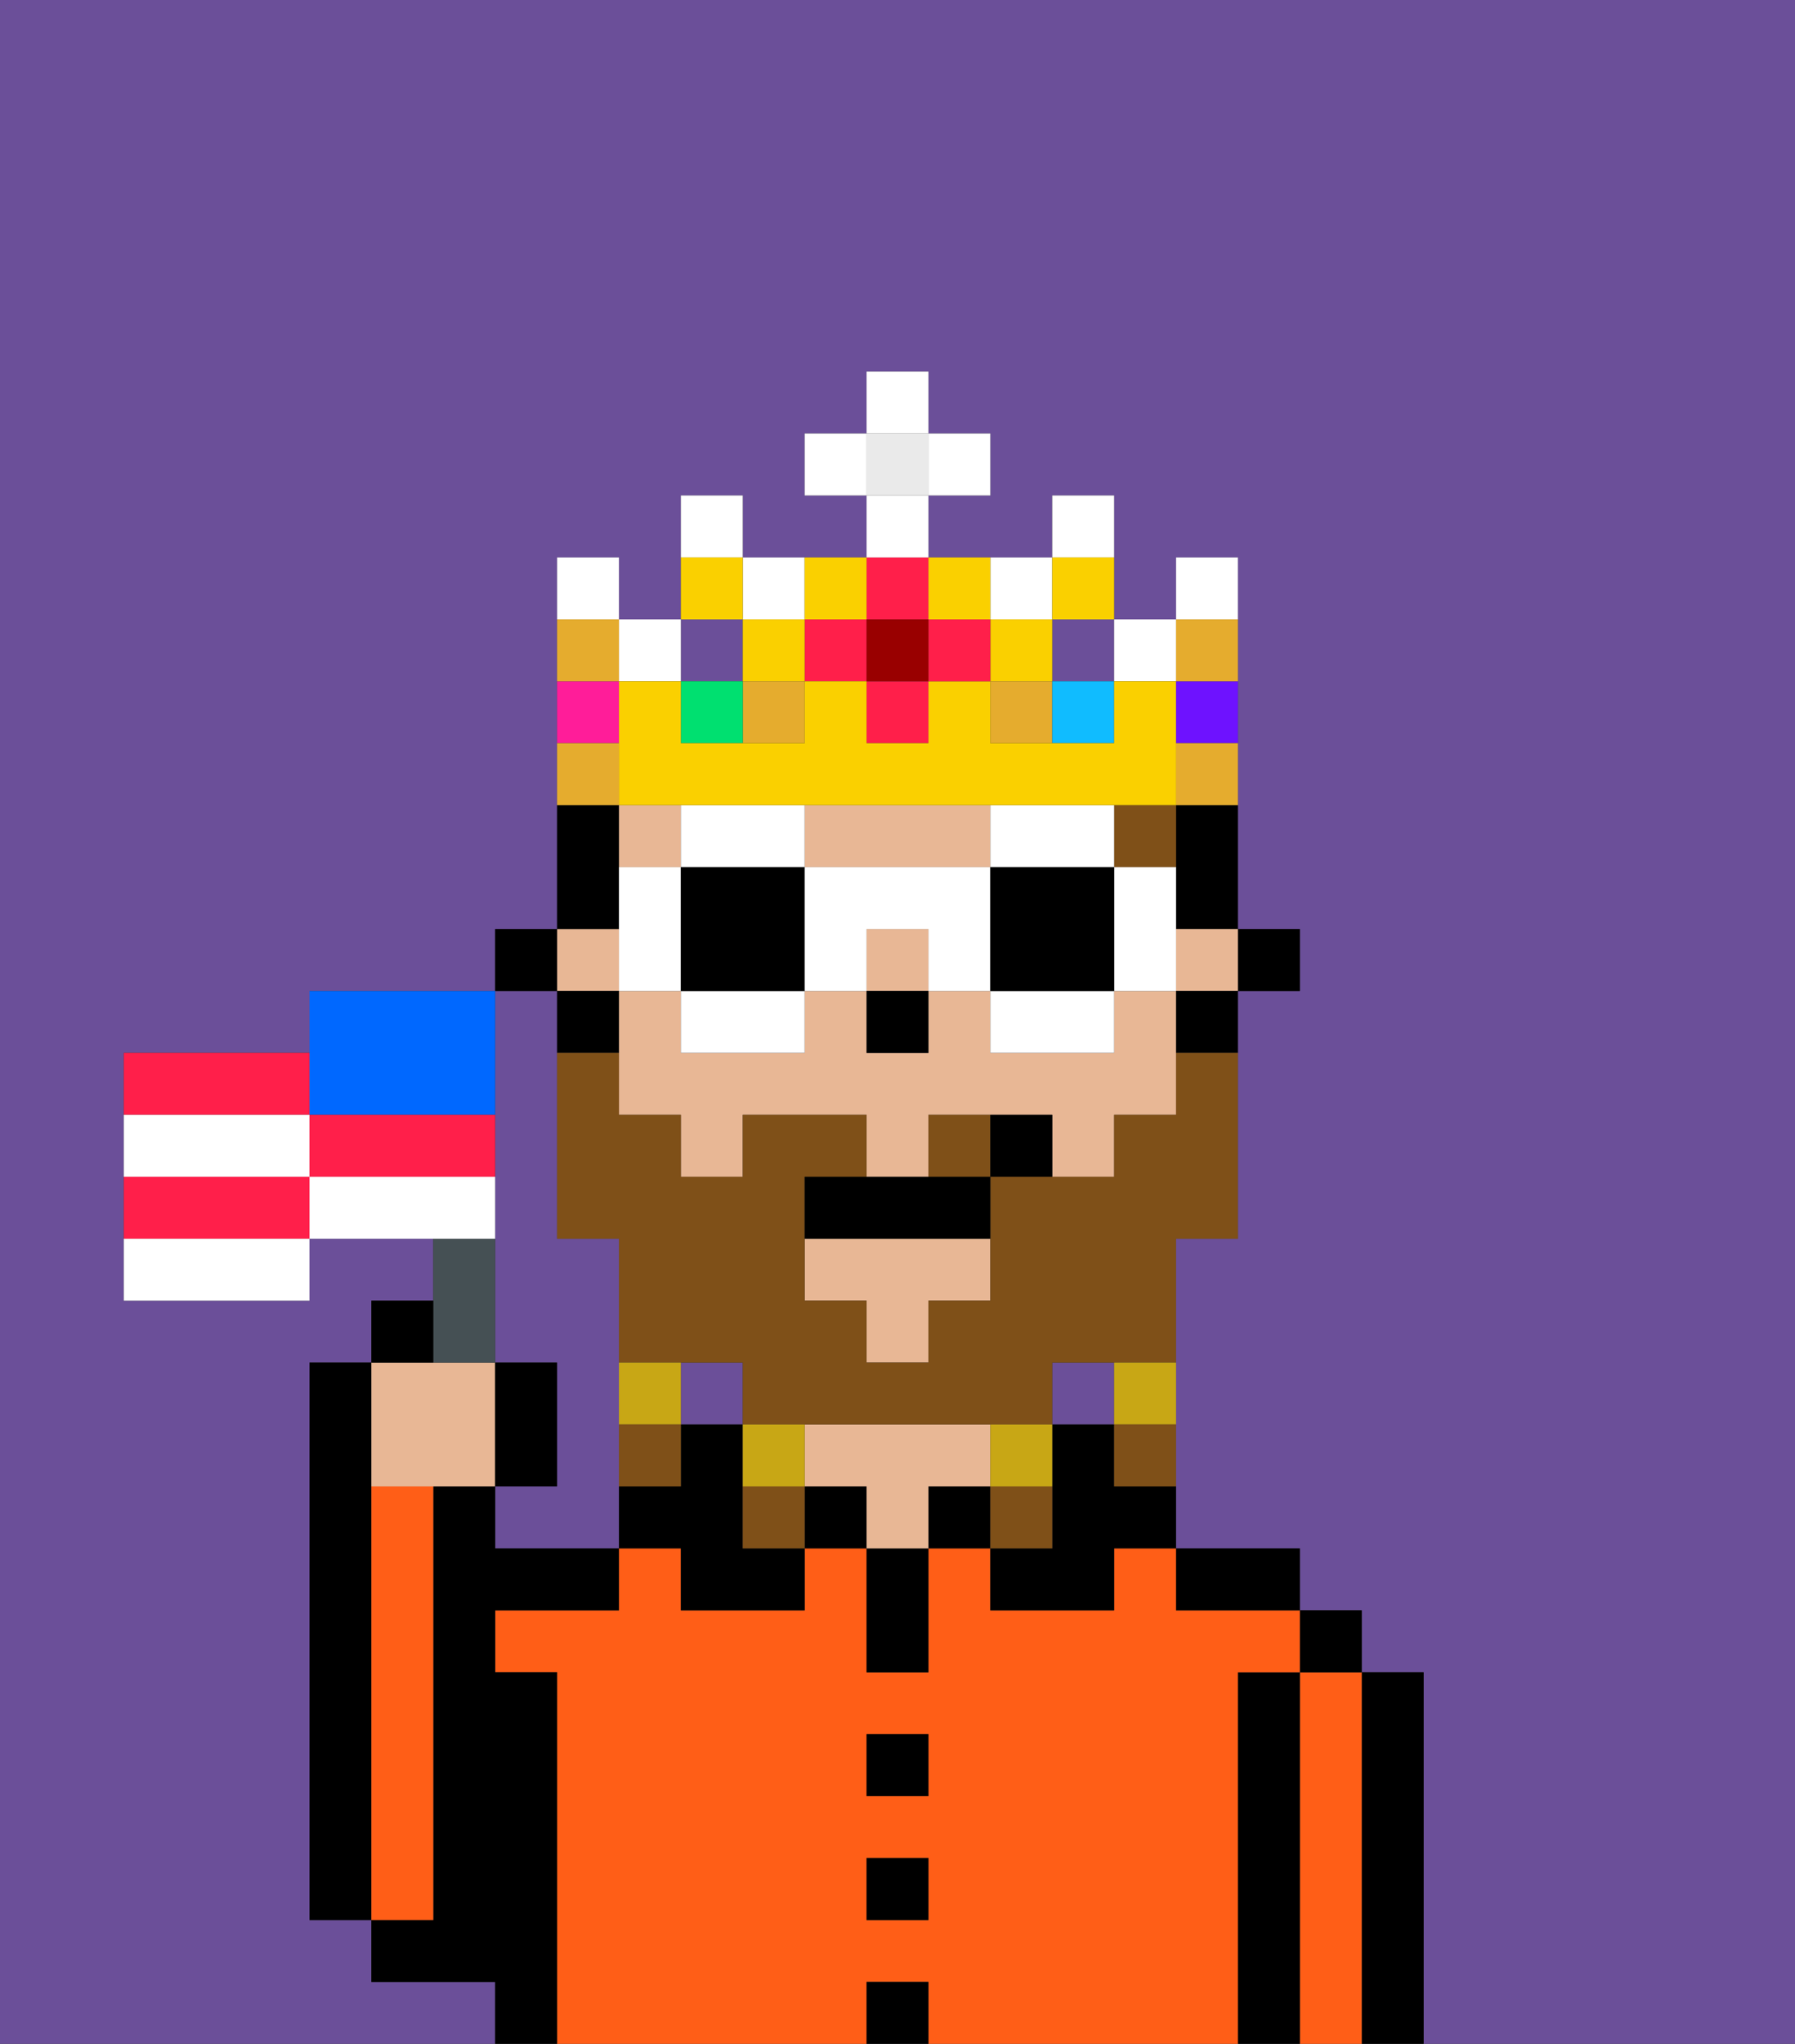 <svg xmlns="http://www.w3.org/2000/svg" viewBox="0 0 29 33"><rect x="0" y="0" width="29" height="33" fill="#333333" stroke="none"/><defs><style>polygon,rect,path{shape-rendering:crispedges;}.za68-1{fill:#6b4f99;}.za68-2{fill:#000000;}.za68-3{fill:#ff5e17;}.za68-4{fill:#e8b795;}.za68-5{fill:#7f5018;}.za68-6{fill:#7f5018;}.za68-7{fill:#c8a715;}.za68-8{fill:#ffffff;}.za68-9{fill:#e5ac2e;}.za68-10{fill:#ff1f4a;}.za68-11{fill:#fad000;}.za68-12{fill:#00e070;}.za68-13{fill:#ff1d99;}.za68-14{fill:#10bcff;}.za68-15{fill:#6e12ff;}.za68-16{fill:#900;}.za68-17{fill:#eaeaea;}.za68-18{fill:#455054;}.za68-19{fill:#ffffff;}.za68-20{fill:#0068ff;}</style></defs><path class="za68-1" d="M8,19v3H9v2H8v1h2V20H9V16H8v3Z"/><path class="za68-1" d="M0,33H8V32H6V31H5V22H6V21H7V20H5v1H2V17H5V16H8V15H9V9h1v1h1V8h1V9h2V8H13V7h1V6h1V7h1V8H15V9h2V8h1v2h1V9h1v6h1v1H20v4H19v5h2v1h1v1h1v6h6V0H0Z"/><rect class="za68-1" x="17" y="22" width="1" height="1"/><rect class="za68-1" x="11" y="22" width="1" height="1"/><path class="za68-2" d="M6,24V22H5v9H6V24Z"/><path class="za68-2" d="M23,27H22v6h1V27Z"/><path class="za68-3" d="M22,27H21v6h1V27Z"/><rect class="za68-2" x="21" y="26" width="1" height="1"/><path class="za68-2" d="M21,27H20v6h1V27Z"/><path class="za68-3" d="M20,27h1V26H19V25H18v1H16V25H15v2H14V25H13v1H11V25H10v1H8v1H9v6h5V32h1v1h5V27Zm-5,4H14V30h1Zm0-2H14V28h1Z"/><path class="za68-2" d="M20,26h1V25H19v1Z"/><path class="za68-2" d="M18,23H17v2H16v1h2V25h1V24H18Z"/><rect class="za68-2" x="15" y="24" width="1" height="1"/><rect class="za68-2" x="14" y="32" width="1" height="1"/><rect class="za68-2" x="14" y="30" width="1" height="1"/><rect class="za68-2" x="14" y="28" width="1" height="1"/><path class="za68-2" d="M14,26v1h1V25H14Z"/><rect class="za68-2" x="13" y="24" width="1" height="1"/><path class="za68-4" d="M16,24V23H13v1h1v1h1V24Z"/><path class="za68-2" d="M12,24V23H11v1H10v1h1v1h2V25H12Z"/><path class="za68-2" d="M9,27H8V26h2V25H8V24H7v7H6v1H8v1H9V27Z"/><path class="za68-3" d="M7,30V24H6v7H7Z"/><rect class="za68-2" x="20" y="15" width="1" height="1"/><path class="za68-2" d="M19,14v1h1V13H19Z"/><path class="za68-4" d="M14,14h2V13H13v1Z"/><rect class="za68-4" x="9" y="15" width="1" height="1"/><rect class="za68-4" x="19" y="15" width="1" height="1"/><rect class="za68-4" x="14" y="15" width="1" height="1"/><polygon class="za68-4" points="13 21 14 21 14 22 15 22 15 21 16 21 16 20 13 20 13 21"/><rect class="za68-4" x="10" y="13" width="1" height="1"/><path class="za68-4" d="M10,18h1v1h1V18h2v1h1V18h2v1h1V18h1V16H18v1H16V16H15v1H14V16H13v1H11V16H10v2Z"/><path class="za68-2" d="M19,17h1V16H19Z"/><path class="za68-2" d="M10,14V13H9v2h1Z"/><path class="za68-2" d="M10,16H9v1h1Z"/><rect class="za68-2" x="8" y="15" width="1" height="1"/><rect class="za68-2" x="14" y="16" width="1" height="1"/><rect class="za68-5" x="18" y="13" width="1" height="1"/><path class="za68-6" d="M15,18v1h1V18Z"/><path class="za68-6" d="M19,18H18v1H16v2H15v1H14V21H13V19h1V18H12v1H11V18H10V17H9v3h1v2h2v1h5V22h2V20h1V17H19Z"/><path class="za68-7" d="M18,23h1V22H18Z"/><path class="za68-6" d="M18,24h1V23H18Z"/><path class="za68-7" d="M17,24V23H16v1Z"/><path class="za68-6" d="M17,24H16v1h1Z"/><path class="za68-7" d="M13,24V23H12v1Z"/><rect class="za68-6" x="12" y="24" width="1" height="1"/><path class="za68-7" d="M11,22H10v1h1Z"/><path class="za68-6" d="M11,23H10v1h1Z"/><path class="za68-2" d="M14,19H13v1h3V19H14Z"/><path class="za68-2" d="M16,18v1h1V18Z"/><path class="za68-8" d="M13,13H11v1h2Z"/><path class="za68-8" d="M11,17h2V16H11Z"/><polygon class="za68-8" points="11 15 11 14 10 14 10 15 10 16 11 16 11 15"/><path class="za68-2" d="M11,14v2h2V14Z"/><polygon class="za68-8" points="18 15 18 16 19 16 19 15 19 14 18 14 18 15"/><path class="za68-8" d="M17,14h1V13H16v1Z"/><path class="za68-8" d="M16,17h2V16H16Z"/><path class="za68-8" d="M14,14H13v2h1V15h1v1h1V14Z"/><path class="za68-2" d="M18,14H16v2h2V14Z"/><rect class="za68-1" x="17" y="10" width="1" height="1"/><rect class="za68-9" x="12" y="11" width="1" height="1"/><rect class="za68-9" x="16" y="11" width="1" height="1"/><rect class="za68-1" x="11" y="10" width="1" height="1"/><rect class="za68-10" x="14" y="11" width="1" height="1"/><rect class="za68-10" x="13" y="10" width="1" height="1"/><path class="za68-8" d="M12,8H11V9h1Z"/><path class="za68-8" d="M13,10V9H12v1Z"/><path class="za68-8" d="M17,10V9H16v1Z"/><rect class="za68-8" x="18" y="10" width="1" height="1"/><rect class="za68-8" x="10" y="10" width="1" height="1"/><path class="za68-8" d="M10,9H9v1h1Z"/><path class="za68-8" d="M18,8H17V9h1Z"/><rect class="za68-11" x="16" y="10" width="1" height="1"/><rect class="za68-11" x="12" y="10" width="1" height="1"/><rect class="za68-12" x="11" y="11" width="1" height="1"/><path class="za68-11" d="M12,9H11v1h1Z"/><path class="za68-11" d="M18,10V9H17v1Z"/><path class="za68-13" d="M10,11H9v1h1Z"/><rect class="za68-14" x="17" y="11" width="1" height="1"/><path class="za68-11" d="M12,13h7V11H18v1H16V11H15v1H14V11H13v1H11V11H10v2h2Z"/><path class="za68-15" d="M19,12h1V11H19Z"/><path class="za68-8" d="M20,9H19v1h1Z"/><rect class="za68-10" x="15" y="10" width="1" height="1"/><rect class="za68-10" x="14" y="9" width="1" height="1"/><rect class="za68-16" x="14" y="10" width="1" height="1"/><path class="za68-11" d="M14,10V9H13v1Z"/><path class="za68-11" d="M16,10V9H15v1Z"/><rect class="za68-17" x="14" y="7" width="1" height="1"/><rect class="za68-8" x="14" y="8" width="1" height="1"/><rect class="za68-8" x="13" y="7" width="1" height="1"/><rect class="za68-8" x="15" y="7" width="1" height="1"/><rect class="za68-8" x="14" y="6" width="1" height="1"/><path class="za68-9" d="M10,12H9v1h1Z"/><path class="za68-9" d="M19,13h1V12H19Z"/><path class="za68-9" d="M20,11V10H19v1Z"/><path class="za68-9" d="M10,10H9v1h1Z"/><path class="za68-4" d="M7,24H8V22H6v2Z"/><path class="za68-18" d="M8,22V20H7v2Z"/><path class="za68-10" d="M5,17H2v1H5Z"/><path class="za68-10" d="M2,19v1H5V19Z"/><path class="za68-19" d="M2,21H5V20H2Z"/><path class="za68-20" d="M6,18H8V16H5v2Z"/><path class="za68-19" d="M5,18H2v1H5Z"/><path class="za68-10" d="M7,18H5v1H8V18Z"/><path class="za68-19" d="M8,19H5v1H8Z"/><path class="za68-2" d="M7,21H6v1H7Z"/><path class="za68-2" d="M9,22H8v2H9Z"/></svg>